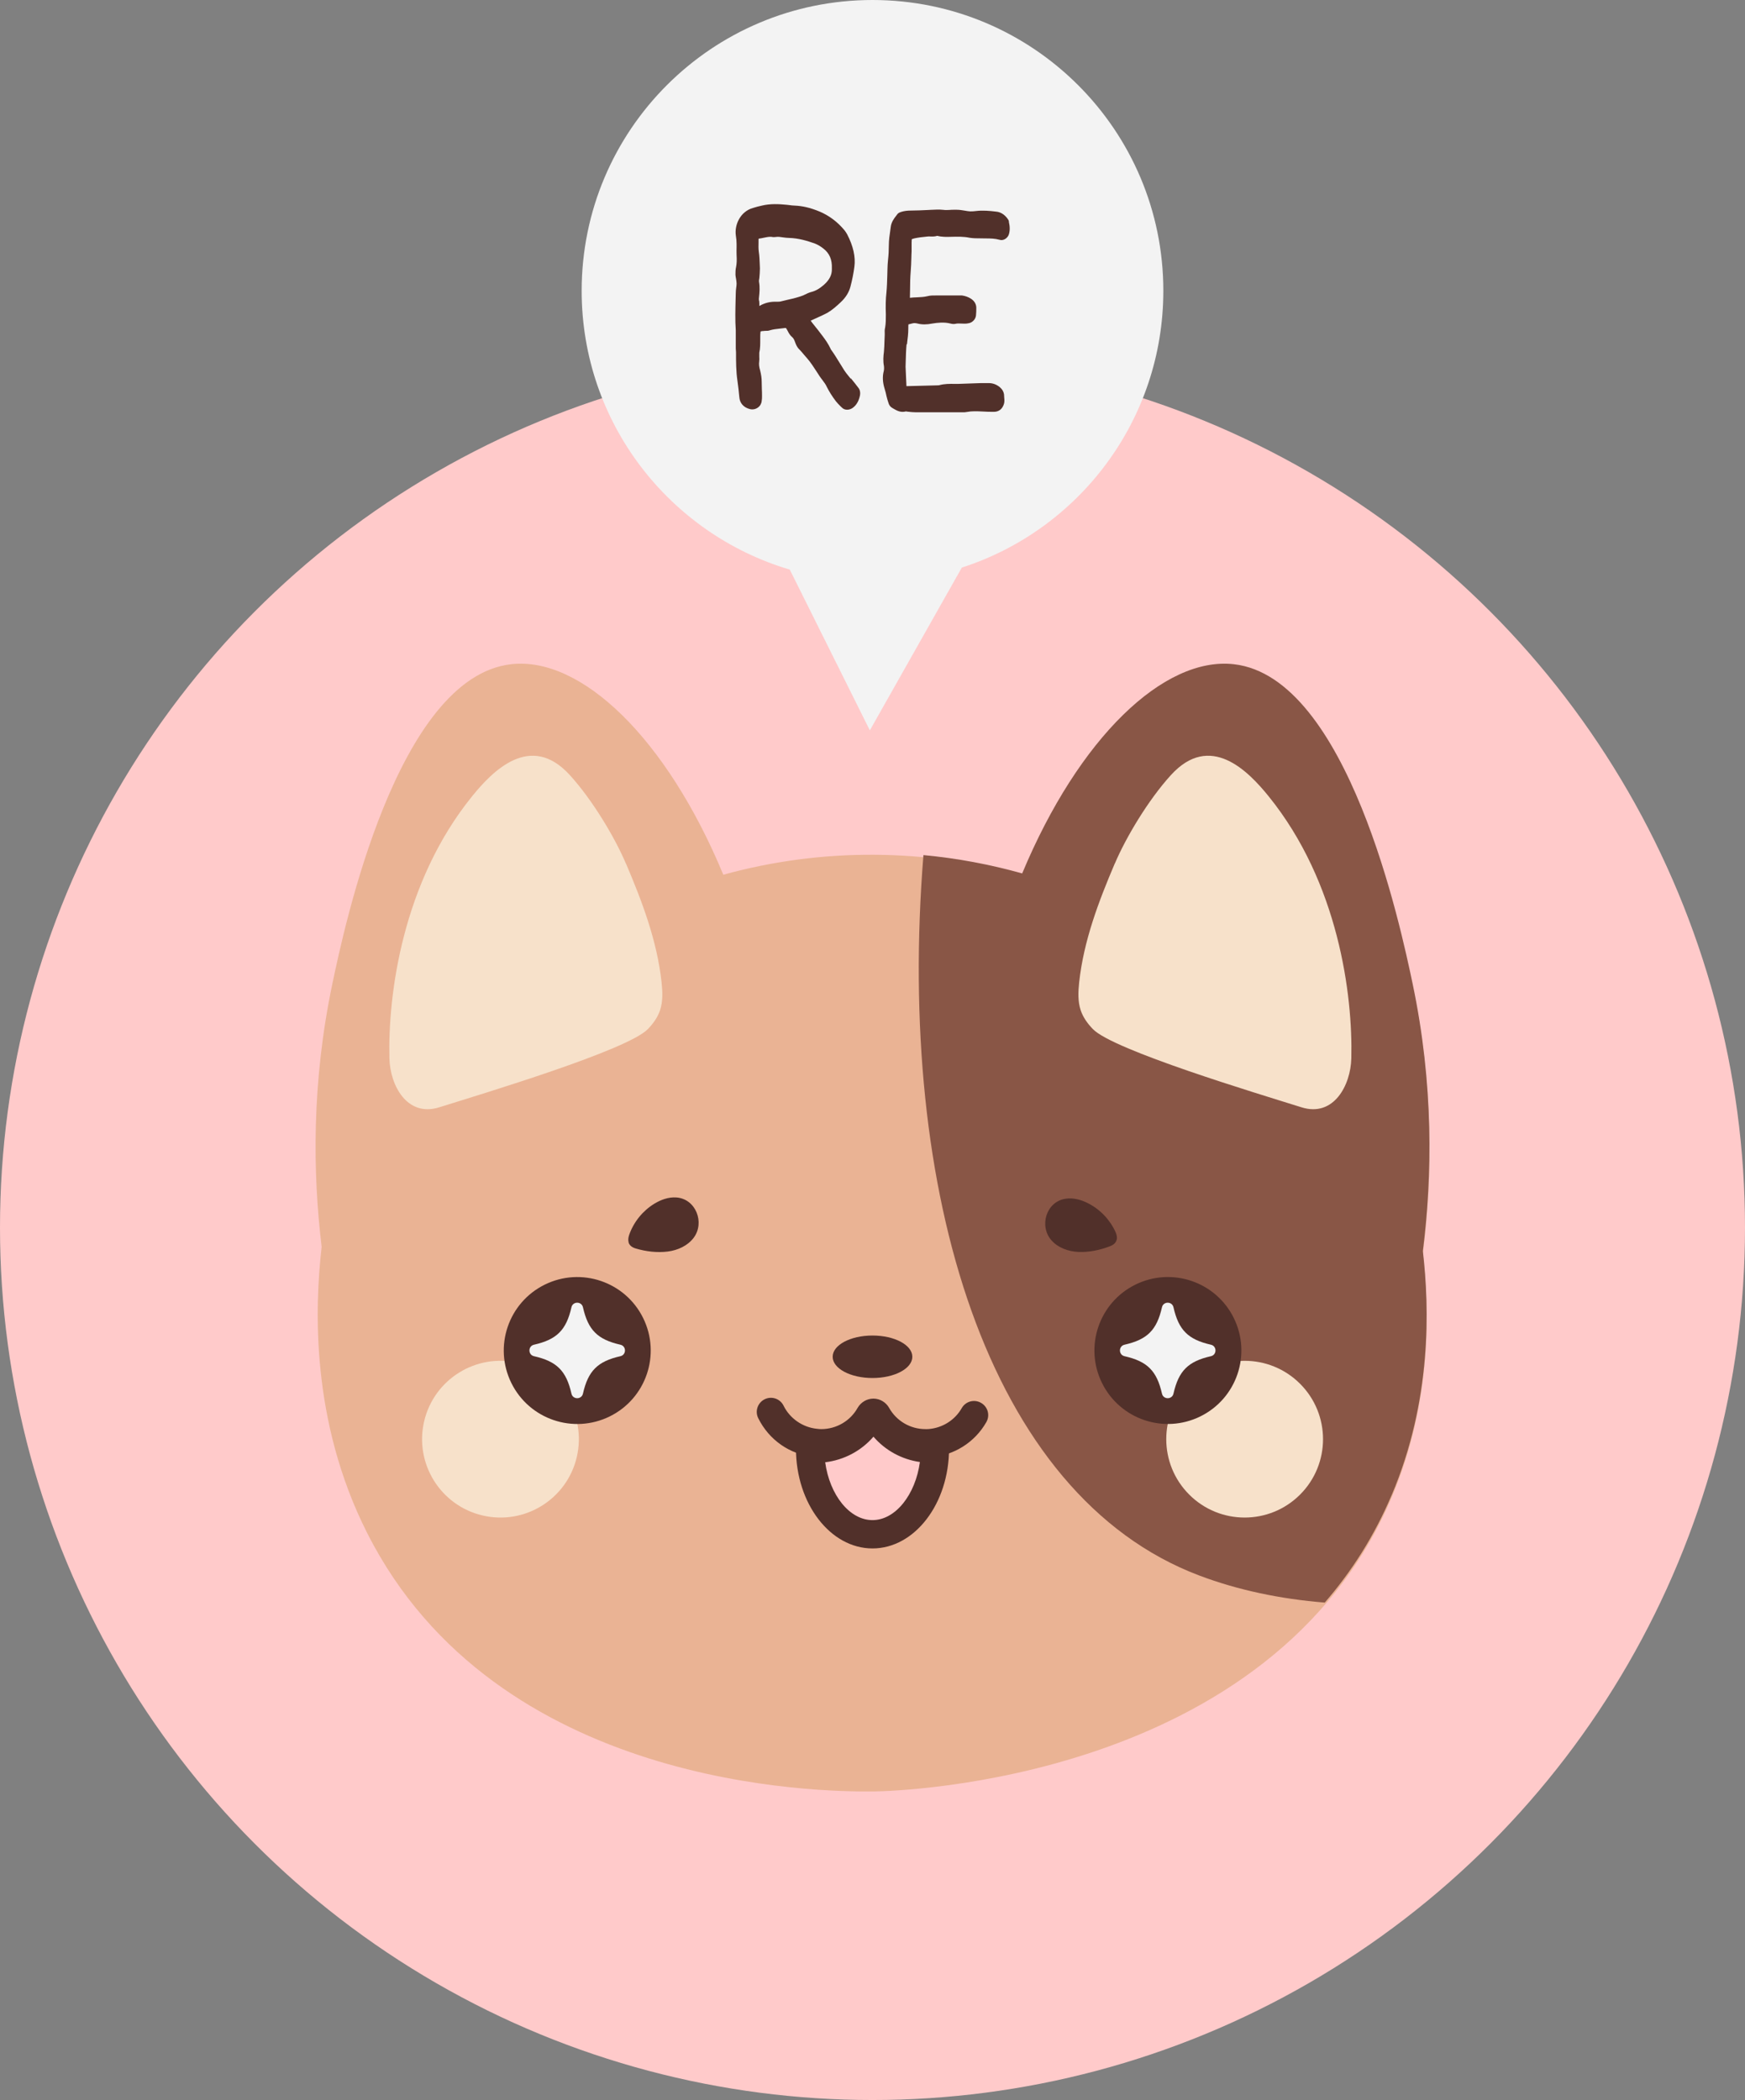 <?xml version="1.0" encoding="UTF-8"?>
<svg id="OBJECTS" xmlns="http://www.w3.org/2000/svg" viewBox="0 0 216.84 260.99">
  <rect x="0" y="0" width="216.84" height="260.99" fill="#808080" stroke="none"/>
  <defs>
    <style>
      .cls-1 {
        fill: #f7e1ca;
      }

      .cls-2 {
        fill: #51302a;
      }

      .cls-3 {
        fill: #ffcaca;
      }

      .cls-4 {
        fill: #f3f3f3;
      }

      .cls-5 {
        fill: #895646;
      }

      .cls-6 {
        fill: #eab394;
      }
    </style>
  </defs>
  <g>
    <circle class="cls-3" cx="108.42" cy="152.57" r="108.42"/>
    <g>
      <path class="cls-6" d="M176.81,155.76c1.17-9.29,1.36-20.72-1.28-33.26-1.46-6.92-8.02-38.05-22.2-39.67-8.69-.99-19.27,9.12-26.31,26-5.92-1.67-12.1-2.57-18.4-2.6-6.42-.04-12.7.82-18.74,2.48-7.04-16.97-17.66-27.16-26.37-26.16-14.18,1.62-20.74,32.75-22.2,39.67-2.59,12.31-2.45,23.55-1.34,32.74-.86,7.5-1.38,21.62,5.64,35.53,16.06,31.83,56.29,32.23,63.01,32.15,3.09-.04,49.43-1.34,64.32-36.57,4.98-11.77,4.69-23.21,3.87-30.32Z"/>
      <path class="cls-5" d="M172.94,185.8c4.98-11.77,4.69-23.21,3.87-30.32,1.17-9.29,1.36-20.72-1.28-33.26-1.46-6.92-8.02-38.05-22.2-39.67-8.69-.99-19.27,9.12-26.31,26-3.99-1.12-8.09-1.89-12.27-2.28-3.36,41.66,7.85,79.56,34.29,89.54,4.77,1.8,10.01,2.91,15.58,3.36,3.29-3.8,6.14-8.22,8.32-13.38Z"/>
      <path class="cls-1" d="M77.78,107.31c2.01,4.72,3.87,9.61,4.43,14.78.12,1.16.18,2.36-.19,3.46-.3.91-.88,1.69-1.52,2.35-2.52,2.61-20.41,7.99-25.93,9.72-4,1.25-6.1-2.75-6.18-6.09-.19-7.85,1.58-21.82,10.27-32.56,2.57-3.18,7.28-8,12.15-2.64,2.83,3.11,5.6,7.77,6.96,10.98Z"/>
      <path class="cls-1" d="M138.53,107.31c-2.01,4.72-3.87,9.61-4.43,14.78-.12,1.16-.18,2.36.19,3.46.3.91.88,1.69,1.52,2.35,2.52,2.61,20.41,7.99,25.93,9.72,4,1.25,6.1-2.75,6.18-6.09.19-7.85-1.58-21.82-10.27-32.56-2.57-3.18-7.28-8-12.15-2.64-2.83,3.11-5.6,7.77-6.96,10.98Z"/>
      <circle class="cls-1" cx="62.18" cy="178.86" r="9.74" transform="translate(-126.15 198.49) rotate(-76.78)"/>
      <circle class="cls-1" cx="154.66" cy="178.86" r="9.74" transform="translate(-81.17 161.75) rotate(-45)"/>
      <circle class="cls-2" cx="145.12" cy="167.85" r="9.13" transform="translate(-59.25 81.45) rotate(-26.24)"/>
      <circle class="cls-2" cx="71.72" cy="167.85" r="9.13" transform="translate(-66.81 49) rotate(-26.24)"/>
      <path class="cls-4" d="M150.47,168.55c-2.83.64-4.01,1.82-4.65,4.65-.17.76-1.26.76-1.43,0-.64-2.83-1.82-4.01-4.65-4.65-.76-.17-.76-1.26,0-1.43,2.83-.64,4.01-1.82,4.65-4.65.17-.76,1.26-.76,1.43,0,.64,2.83,1.82,4.01,4.65,4.65.76.17.76,1.26,0,1.43Z"/>
      <path class="cls-4" d="M77.09,168.55c-2.83.64-4.01,1.82-4.65,4.65-.17.76-1.26.76-1.43,0-.64-2.83-1.82-4.01-4.65-4.65-.76-.17-.76-1.26,0-1.43,2.83-.64,4.01-1.82,4.65-4.65.17-.76,1.26-.76,1.43,0,.64,2.83,1.82,4.01,4.65,4.65.76.17.76,1.26,0,1.43Z"/>
      <g>
        <path class="cls-2" d="M113.37,168.62c0,1.46-2.21,2.64-4.95,2.64s-4.95-1.18-4.95-2.64,2.21-2.64,4.95-2.64,4.95,1.18,4.95,2.64Z"/>
        <path class="cls-2" d="M115,181.11c-2.49,0-4.84-1.07-6.47-2.89-1.62,1.81-3.97,2.89-6.48,2.89-.36,0-.68-.02-.97-.06-2.93-.29-5.52-2.09-6.86-4.8-.43-.87-.07-1.92.8-2.35.87-.43,1.92-.07,2.35.8.78,1.59,2.37,2.69,4.14,2.87.23.03.39.04.54.04,1.88,0,3.61-1.01,4.52-2.64.42-.72,1.17-1.15,1.96-1.15h.03c.8.01,1.54.46,1.93,1.16.91,1.62,2.63,2.63,4.5,2.63h.2c.08,0,.16-.01.24-.01,1.71-.15,3.24-1.12,4.08-2.6.48-.84,1.55-1.14,2.4-.65s1.14,1.55.65,2.4c-1.43,2.51-4.02,4.14-6.92,4.36-.05,0-.09,0-.14,0h-.2c-.11,0-.21.01-.32.01ZM107.42,176.68s0,.01.01.02c0,0,0-.01-.01-.02Z"/>
        <g>
          <path class="cls-3" d="M116.17,180.03h0c0,5.89-3.48,10.66-7.75,10.66s-7.75-4.76-7.75-10.64v-.05c.25.04.52.05.78.05,2.84,0,5.33-1.56,6.62-3.87.21-.36.73-.36.93,0,1.29,2.31,3.77,3.87,6.61,3.87.19,0,.38-.01.57-.01Z"/>
          <path class="cls-2" d="M108.42,192.44c-5.24,0-9.51-5.56-9.51-12.4,0-.51.22-1.02.61-1.36s.9-.5,1.41-.43c.17.03.34.03.52.03,2.11,0,4.06-1.14,5.09-2.97.44-.75,1.2-1.18,2.03-1.17.82.01,1.57.46,1.97,1.18,1.02,1.82,2.97,2.96,5.07,2.96h.22c.11,0,.23-.01.34-.01.97,0,1.76.79,1.76,1.76h0c0,6.85-4.27,12.41-9.51,12.41ZM102.54,181.73c.56,4.06,3.02,7.19,5.88,7.19s5.34-3.17,5.89-7.22c-2.25-.32-4.3-1.44-5.77-3.15-1.51,1.76-3.65,2.9-5.99,3.18ZM107.47,177.03s0,.01,0,.02c0,0,0-.01,0-.02Z"/>
        </g>
      </g>
      <g>
        <path class="cls-2" d="M138.76,154.07c-.08.35-.35.63-.82.81-1.25.48-2.61.77-3.95.71-1.24-.06-2.51-.51-3.33-1.44-1.56-1.76-.67-4.8,1.74-5.17.96-.15,1.95.12,2.82.57,1.49.76,2.71,2.04,3.4,3.57.16.35.21.68.15.95Z"/>
        <path class="cls-2" d="M78.11,154.42c.11.34.4.6.88.74,1.28.38,2.67.55,4,.38,1.23-.16,2.46-.71,3.21-1.71,1.41-1.88.27-4.84-2.15-5.01-.97-.07-1.93.28-2.76.79-1.43.88-2.54,2.26-3.1,3.84-.13.37-.15.69-.07.96Z"/>
      </g>
    </g>
  </g>
  <g>
    <path class="cls-4" d="M144.56,36.14c0-19.96-16.18-36.14-36.14-36.14s-36.14,16.18-36.14,36.14c0,16.39,10.91,30.22,25.86,34.65l9.95,19.98,11.43-20.23c14.53-4.68,25.04-18.31,25.04-34.4Z"/>
    <g>
      <path class="cls-2" d="M105.71,47.06c-.07-.09-.15-.18-.22-.27-.2-.24-.4-.49-.57-.75-.2-.31-.4-.63-.59-.95-.34-.56-.7-1.14-1.1-1.69l-.04-.1c-.28-.59-.63-1.08-.93-1.48-.38-.52-.8-1.04-1.21-1.55-.12-.15-.23-.29-.31-.42l1.45-.66.64-.32c.62-.37,1.13-.83,1.62-1.29.64-.59,1.05-1.26,1.23-1.96.23-.87.39-1.71.49-2.48.16-1.2-.14-2.56-.9-4.02-.09-.17-.2-.33-.33-.5-.88-1.06-1.94-1.85-3.15-2.35-1.12-.46-2.09-.68-3.07-.72-.2,0-.4-.03-.62-.06-.12-.02-.24-.03-.35-.04-.92-.09-2.01-.16-3.11.11-.36.07-.72.18-1.05.28-1.58.42-2.35,2.1-2.15,3.44.06.35.09.7.09,1.04,0,.14,0,.29,0,.43,0,.3-.02.62,0,.93.04.62.02,1.09-.06,1.49-.08.33-.08.64-.08.98.01.16.04.32.07.48.03.21.07.41.07.6,0,.17-.02.36-.05.55-.03.22-.05.44-.05.66l-.02.76c-.03,1.27-.07,2.58.02,3.85v2.25l.03.46v.03c0,1.16,0,2.36.18,3.56.1.68.17,1.36.23,2,.05.75.54,1.3,1.31,1.49.34.09.71.02,1-.19.27-.19.44-.49.47-.81.04-.21.04-.4.04-.58,0-.31,0-.62-.02-.93,0-.3-.02-.6-.02-.91,0-.41-.06-.84-.19-1.37-.13-.43-.17-.79-.12-1.12.03-.2.02-.4.01-.57,0-.07,0-.14,0-.22,0-.06,0-.12,0-.18,0-.04,0-.1,0-.13.13-.56.12-1.11.12-1.64v-.3c0-.23,0-.44.04-.69,0,0,.01-.01.01-.01.11-.03.22-.05.29-.05h.07c.08-.02.16-.02.24-.02.17,0,.37,0,.55-.07.39-.12.8-.16,1.24-.21.23-.02.46-.05.69-.08.03,0,.05,0,.09.04.07.1.13.22.19.33.13.26.29.55.57.78.14.12.24.3.34.59.11.3.24.64.52.91.21.21.41.45.6.68.13.16.27.32.4.46.42.48.77,1.03,1.15,1.61.24.38.49.77.77,1.12.19.26.38.5.5.78.3.6.67,1.19,1.14,1.81.18.23.38.43.58.63l.18.17c.18.18.41.25.64.25s.46-.08.65-.2c.49-.34.8-.86.95-1.61.06-.36-.02-.69-.22-.93-.28-.38-.59-.76-.9-1.14ZM94.32,37.39c-.03-.15-.03-.31,0-.48.06-.55.12-1.2,0-1.87-.02-.13,0-.28.04-.49.03-.38.07-.77.07-1.19,0-.17-.01-.33-.02-.5-.02-.52-.04-1.05-.12-1.58-.05-.38-.04-.76-.03-1.16,0-.14,0-.28,0-.41,0-.02.03-.04.02-.05.23-.03.45-.07.66-.12.28-.06.54-.11.79-.11.07,0,.15,0,.22.02.19.04.35.01.47,0,.29-.05.58.01.88.05.24.03.51.07.77.07h0c1.17.03,2.26.37,3.15.68.39.15.76.37,1.11.65.74.58,1.08,1.35,1.04,2.45v.08c.02.72-.29,1.35-1,1.98-.54.47-1.05.76-1.6.89-.28.08-.52.2-.75.31-.09.04-.17.08-.23.11-.6.23-1.22.38-1.89.53-.27.06-.55.13-.83.2-.17.05-.37.05-.56.05-.77-.03-1.47.13-2.15.53.01-.21,0-.43-.02-.64Z"/>
      <path class="cls-2" d="M125.38,27.51c-.05-.16-.15-.31-.26-.44-.38-.47-.85-.73-1.35-.77-.79-.1-1.66-.17-2.43-.08-.27.03-.52.06-.77.05-.22-.01-.44-.05-.68-.09-.32-.05-.65-.11-.99-.11h-.41c-.16,0-.31,0-.47.02-.28.01-.54.03-.81-.01-.53-.06-1.05-.02-1.56,0l-.36.02c-.7.03-1.42.07-2.12.07-.43,0-.81.05-1.17.16-.13.04-.31.1-.46.25l-.16.21c-.29.37-.61.8-.69,1.39l-.06.45c-.09.61-.18,1.23-.18,1.87,0,.59-.03,1.19-.1,1.8-.03.38-.07.77-.07,1.15,0,.25-.02.5-.02.75-.02.72-.04,1.46-.11,2.18-.09.79-.11,1.63-.07,2.71,0,.57,0,1.12-.09,1.62-.07.27-.06.52-.05.74,0,.06,0,.13,0,.17-.01.24-.02.48-.03.73-.01.46-.03.94-.07,1.38-.07.52-.12,1.14,0,1.75.03.25.02.46-.02.64-.18.68-.14,1.4.11,2.21.1.29.16.58.23.9.07.27.14.55.24.83.07.26.21.47.43.61.07.04.14.08.2.12.4.23.88.52,1.55.34.02,0,.04,0,.06.01.07.01.15.03.22.03.29.03.62.07.95.07h5.83c.15,0,.33,0,.5-.04.62-.12,1.25-.09,1.92-.06.49.04.99.04,1.46.04.52,0,.93-.27,1.14-.74.1-.2.15-.41.15-.62,0-.13,0-.26-.02-.39,0-.11-.02-.22-.02-.32v-.06c-.05-.37-.23-.69-.56-.96-.41-.32-.85-.48-1.35-.48h-.94s-2.85.1-2.85.1c-.15,0-.29,0-.44,0-.62-.01-1.27-.02-1.95.17-.03.01-.09.01-.17.01l-3.87.1-.11-2.41c0-.24.01-.48.02-.71.02-.71.04-1.38.1-2.03l.07-.13v-.08c.08-.58.15-1.18.15-1.79,0-.26,0-.44.02-.53.04-.01.09-.02.14-.03.12-.03.26-.06.4-.1.16-.04.34-.03.59.03.55.14,1.13.14,1.83,0,.68-.11,1.48-.2,2.26,0,.16.04.39.09.64.03.19-.05.41-.04.65-.03.3.01.62.04.92-.03.48-.06.9-.47.96-.96.04-.33.04-.66.04-.97s-.12-.79-.7-1.15c-.32-.2-.7-.33-1.08-.38h-3.02s-.22,0-.22,0c-.33,0-.7-.01-1.06.09-.41.1-.84.12-1.28.14-.28.01-.57.02-.89.06,0-.35.01-.71.02-1.06,0-.73.02-1.48.08-2.22.05-.56.06-1.12.08-1.66,0-.27.02-.54.03-.83v-1.1c0-.12.02-.38.02-.41.03-.02.15-.06.34-.11.24-.06.5-.09.76-.13l.91-.1c.1-.01.2,0,.3,0,.24.01.54.02.86-.08.59.15,1.16.14,1.72.12.79-.02,1.55-.04,2.31.12.45.07.89.07,1.29.07.22,0,.44.01.65.01.62,0,1.21.01,1.77.17.48.16,1-.21,1.15-.65.15-.47.15-.97,0-1.62Z"/>
    </g>
  </g>
</svg>